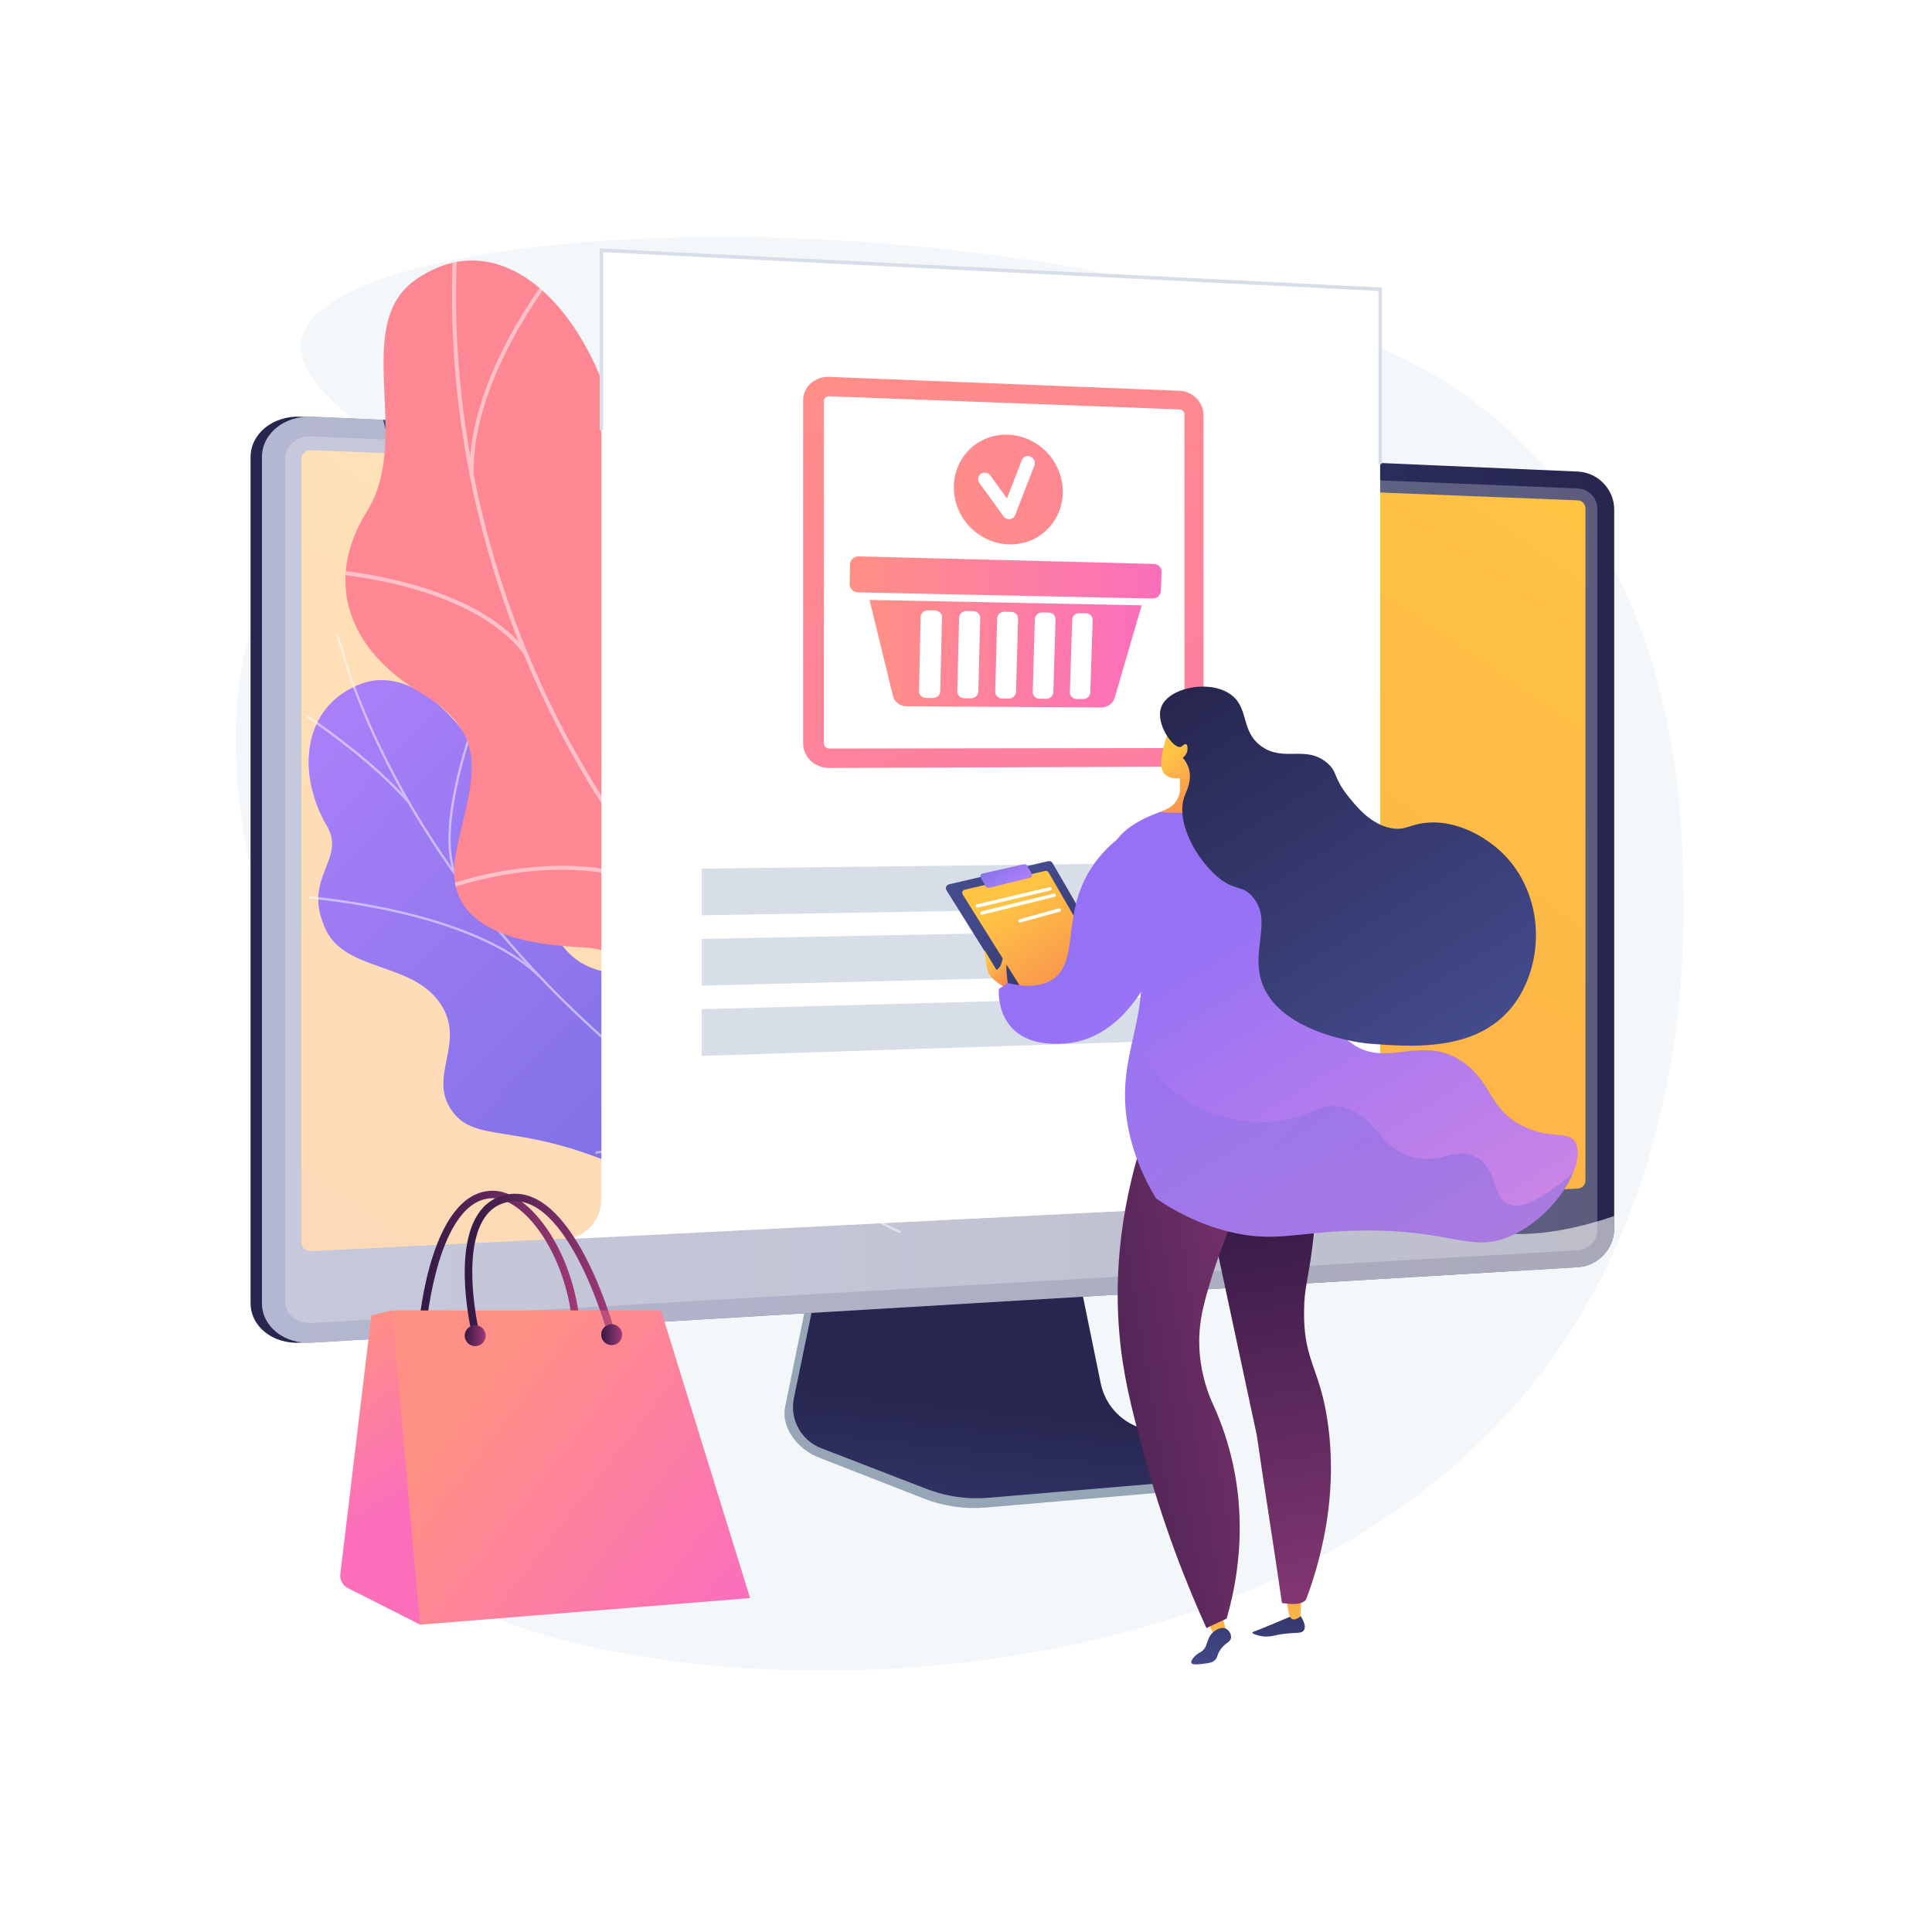 <?xml version="1.0" encoding="utf-8"?>
<!-- Generator: Adobe Illustrator 27.5.0, SVG Export Plug-In . SVG Version: 6.00 Build 0)  -->
<svg version="1.1" xmlns="http://www.w3.org/2000/svg" xmlns:xlink="http://www.w3.org/1999/xlink" x="0px" y="0px"
	 viewBox="0 0 3710 3710" style="enable-background:new 0 0 3710 3710;" xml:space="preserve">
<g id="Background">
	<g>
		<g>
			<rect style="fill:#FFFFFF;" width="3710" height="3710"/>
		</g>
	</g>
</g>
<g id="Illustration">
	<g id="Drop_shipper_receives_order">
		<path style="fill:#F4F7FA;" d="M578.148,655.6c-21.423,148.352,449.305,328.175,417.611,401.167
			c-24.188,55.703-275.264-78.748-425.386,21.808c-187.553,125.628-153.301,700.48,120.91,1057.647
			c82.464,107.411,151.368,149.203,181.887,270.682c65.529,260.843-164.775,416.01-120.949,545.02
			c104.077,306.37,1630.463,483.774,2225.28-338.763c250.739-346.733,255.396-760.22,255.283-860.345
			c-0.188-166.397-0.643-567.571-279.505-871.012c-205.199-223.284-456.221-279.48-777.41-346.672
			C1437.883,380.744,605.674,464.981,578.148,655.6z"/>
		<g>
			<g>
				<path style="fill:#97A6B7;" d="M2185.079,2758.989c-38.938-12.915-68.041-45.962-76.247-86.579l-56.673-280.492l-484.797,17.215
					l-59.664,292.209c-8.356,40.924,25.094,81.98,63.617,97.053l202.828,79.36c37.725,14.76,78.276,20.639,118.58,17.191
					l428.649-36.67c12.531-1.072,22.582-10.922,24.04-23.558c1.459-12.637,10.238-26.826-1.71-30.789L2185.079,2758.989z"/>
				<linearGradient id="SVGID_1_" gradientUnits="userSpaceOnUse" x1="1881.824" y1="3284.84" x2="1942.274" y2="2700.484">
					<stop  offset="0" style="stop-color:#444B8C"/>
					<stop  offset="0.996" style="stop-color:#26264F"/>
				</linearGradient>
				<path style="fill:url(#SVGID_1_);" d="M2189.876,2741.93c-38.898-12.753-67.972-45.385-76.171-85.491l-56.616-276.965
					l-472.979,17.017l-59.604,288.536c-8.348,40.409,13.739,80.932,52.224,95.815l202.624,78.362
					c37.687,14.575,78.197,20.38,118.46,16.975l428.218-36.209c12.518-1.058,22.559-10.785,24.016-23.262
					c1.457-12.478-6.074-24.256-18.011-28.169L2189.876,2741.93z"/>
			</g>
			<g>
				<g>
					
						<linearGradient id="SVGID_00000034073072402574638710000002422451984029650850_" gradientUnits="userSpaceOnUse" x1="1462.309" y1="1654.378" x2="824.217" y2="1728.261">
						<stop  offset="0" style="stop-color:#444B8C"/>
						<stop  offset="0.395" style="stop-color:#383C74"/>
						<stop  offset="0.996" style="stop-color:#26264F"/>
					</linearGradient>
					<path style="fill:url(#SVGID_00000034073072402574638710000002422451984029650850_);" d="M576.747,2578.348
						c-52.573,3.134-95.583-30.972-95.583-76.044v-1624.5c0-45.072,43.01-79.878,95.583-77.6L3008.03,905.548
						c38.597,1.672,69.851,34.214,69.851,72.547v1381.626c0,38.333-31.254,71.384-69.851,73.685L576.747,2578.348z"/>
					
						<linearGradient id="SVGID_00000067216707039234005420000000749938830423955329_" gradientUnits="userSpaceOnUse" x1="503.015" y1="1689.322" x2="3099.731" y2="1689.322">
						<stop  offset="0" style="stop-color:#444B8C"/>
						<stop  offset="0.996" style="stop-color:#26264F"/>
					</linearGradient>
					<path style="fill:url(#SVGID_00000067216707039234005420000000749938830423955329_);" d="M598.597,2578.348
						c-52.573,3.134-95.582-30.972-95.582-76.044v-1624.5c0-45.072,43.009-79.878,95.582-77.6L3029.88,905.548
						c38.598,1.672,69.851,34.214,69.851,72.547v1381.626c0,38.333-31.253,71.384-69.851,73.685L598.597,2578.348z"/>
					<path style="opacity:0.3;fill:#D8DEE8;" d="M3029.881,938.064L598.598,838.045c-28.106-1.156-50.957,17.415-50.957,41.482
						V2142.96v356.892c0,24.068,22.851,42.266,50.957,40.652l2431.283-139.615c20.688-1.188,37.417-18.821,37.417-39.389v-315.835
						V976.843C3067.297,956.276,3050.569,938.915,3029.881,938.064z"/>
					
						<linearGradient id="SVGID_00000061452255490383289980000006831491223309491349_" gradientUnits="userSpaceOnUse" x1="2520.325" y1="534.669" x2="-1189.294" y2="5974.623">
						<stop  offset="0" style="stop-color:#FFC444"/>
						<stop  offset="0.996" style="stop-color:#F36F56"/>
					</linearGradient>
					<path style="fill:url(#SVGID_00000061452255490383289980000006831491223309491349_);" d="M598.597,2402.5
						c-10.942,0.541-19.853-6.637-19.853-15.997V880.728c0-9.361,8.912-16.626,19.853-16.192l2431.283,96.29
						c8.069,0.32,14.628,7.111,14.628,15.137v1291.067c0,8.026-6.56,14.882-14.628,15.281L598.597,2402.5z"/>
				</g>
				<path style="opacity:0.6;fill:#FFFFFF;" d="M2776.064,2332.854c-204.542-126.526-61.676-486.271-291.383-667.021
					c-231.587-182.231-557.459,41.274-719.681-147.447c-120.789-140.519,20.546-310.19-94.787-442.341
					c-180.868-207.241-643.875,77.784-856.596-126.383c-30.202-28.988-60.68-72.965-78.026-143.523l-136.993-5.936
					c-52.573-2.278-95.582,32.528-95.582,77.6v1624.5c0,45.072,43.009,79.178,95.582,76.044l2431.283-144.941
					c38.598-2.301,69.851-35.352,69.851-73.685v-24.564C2938.294,2389.938,2839.603,2372.157,2776.064,2332.854z"/>
			</g>
			<g>
				<g>
					
						<linearGradient id="SVGID_00000057859630578507545120000012243483392619716746_" gradientUnits="userSpaceOnUse" x1="3711.411" y1="2300.433" x2="4348.652" y2="3974.838" gradientTransform="matrix(-0.381 0.925 0.925 0.381 -180.13 -2865.963)">
						<stop  offset="0" style="stop-color:#AA80F9"/>
						<stop  offset="0.996" style="stop-color:#6165D7"/>
					</linearGradient>
					<path style="fill:url(#SVGID_00000057859630578507545120000012243483392619716746_);" d="M1608.972,2287.656
						c47.185-21.116,93.272-44.688,138.384-69.998c-30.17-34.719-74.783-69.108-134.583-60.385
						c-77.769,11.346-120.885-74.647-152.044-179.037c-31.157-104.389-204.987-93.976-266.375-105.136
						c-87.643-15.929-121.267-29.179-186.859-206.009c-63.063-255.838-204.308-396.021-315.017-353.646
						c-112.173,42.936-123.752,171.764-64.916,272.371c29.269,50.053-14.012,81.048-16.346,136.486
						c-0.945,22.46,4.749,38.818,10.706,54.582c34.753,91.946,168.809,66.851,224.467,151.574
						c49.288,75.03-26.539,139.321,22.277,205.714c44.221,60.143,117.909,22.982,299.127,96.611
						c17.12,6.956,35.671,27.559,84.053,38.722c56.945,13.138,151.426,25.013,203.933,64.284
						C1506.407,2316.336,1557.165,2297.973,1608.972,2287.656z"/>
					<g>
						<g style="opacity:0.5;">
							<path style="fill:#FCFDFE;" d="M1729.719,2364.216l-1.981,4.057c-22.504-10.725-45.054-21.841-67.023-33.037
								c-162.658-82.91-310.983-179.167-440.859-286.102c-110.046-90.61-208.417-190.135-292.379-295.811
								c-67.522-84.984-126.134-174.389-174.208-265.733c-33.793-64.214-62.072-128.715-84.044-191.712
								c-3.831-10.978-7.143-22.468-10.347-33.581c-4.268-14.805-8.681-30.116-14.357-44.329l3.955-1.927
								c5.754,14.408,10.197,29.821,14.495,44.727c3.187,11.058,6.484,22.491,10.275,33.357
								c21.902,62.8,50.096,127.109,83.795,191.141c47.953,91.118,106.428,180.31,173.793,265.099
								c83.789,105.458,181.964,204.784,291.798,295.219c129.656,106.755,277.746,202.858,440.153,285.638
								C1684.725,2342.405,1707.243,2353.505,1729.719,2364.216z"/>
							<path style="fill:#FCFDFE;" d="M1038.364,1874.163l-3.051,3.304c-127.846-127.384-438.473-151.539-441.596-151.767
								l0.574-4.43C597.43,1721.5,909.495,1745.76,1038.364,1874.163z"/>
							<path style="fill:#FCFDFE;" d="M1428.126,2195.748l-2.684,3.625c-97.301-75.3-105.046-324.552-105.114-327.061l4.265-0.413
								C1324.659,1874.388,1332.345,2121.626,1428.126,2195.748z"/>
							<path style="fill:#FCFDFE;" d="M1487.202,2233.252l-2.058,4.02c-71.618-36.091-190.356-44.124-334.336-22.618
								c-7.24,1.081-7.24,1.081-7.955,0.734l2.011-4.044l-1.005,2.022l0.227-2.21c0.486-0.014,3.219-0.422,6.389-0.897
								C1295.276,2188.632,1414.861,2196.796,1487.202,2233.252z"/>
							<path style="fill:#FCFDFE;" d="M1688.954,2344.018l-3.039,3.313c-63.154-62.385-47.81-201.259-47.648-202.652l4.234,0.245
								C1642.34,2146.3,1627.247,2283.062,1688.954,2344.018z"/>
							<path style="fill:#FCFDFE;" d="M786.234,1538.521l-3.213,3.13c-67.021-75.215-155.233-136.883-184.22-157.147
								c-7.017-4.906-9.481-6.641-10.228-7.408l3.094-3.259c0.578,0.577,4.59,3.381,9.669,6.931
								C630.415,1401.098,718.907,1462.963,786.234,1538.521z"/>
							<path style="fill:#FCFDFE;" d="M876.737,1678.817l-3.897,2.065c-38.855-88.076,30.289-277.916,33.251-285.955l3.969,1.351
								C909.343,1398.228,838.608,1592.386,876.737,1678.817z"/>
						</g>
					</g>
				</g>
				<g>
					<path style="fill:#FE8794;" d="M1863.125,2022.748c-9.084,12.7-70.768-41.328-182.227-50.269
						c-27.846-2.233-178.881-24.95-236.963,74.115c-11.275,19.23-22.552,38.46-33.826,57.689
						c-53.144-6.895-101.955-23.24-86.724-91.83c23.653-106.518-130.489-189.8-199.176-193.044
						c-85.013-4.016-282.554-17.528-248.5-182.648c28.349-137.462,73.914-221.785-67.275-306.089
						c-141.191-84.306-187.003-215.197-103.444-349.388c87.934-141.215-32.507-357.447,93.966-444.747
						c220.377-152.112,439.486,204.125,395.659,506.057c-43.826,301.931,121.643,201.93,244.553,257.279
						c11.118,5.785,27.91,15.61,45.528,30.969c108.463,94.562,60.164,234.993,111.54,381.792
						C1666.299,1912.839,1878.43,2001.354,1863.125,2022.748z"/>
					<g>
						<defs>
							<path id="SVGID_00000143578653080352377480000016909366757933679777_" d="M1625.035,1794.872l-174.115,316.817
								c-52.836-4.266-144.548-22.618-127.535-99.234c23.652-106.519-130.49-189.801-199.177-193.045
								c-85.013-4.016-282.554-17.528-248.501-182.648c28.349-137.461,73.915-221.783-67.276-306.088
								c-141.19-84.306-187.001-215.198-103.442-349.388c87.933-141.214-32.508-357.447,93.967-444.746
								c220.376-152.114,439.484,204.124,395.658,506.055s121.642,201.932,244.554,257.28
								c167.8,75.563,8.289,288.439,39.283,382.812C1502.748,1756.669,1576.71,1783.872,1625.035,1794.872z"/>
						</defs>
						<clipPath id="SVGID_00000145736821925604169850000001445079746375171208_">
							<use xlink:href="#SVGID_00000143578653080352377480000016909366757933679777_"  style="overflow:visible;"/>
						</clipPath>
						<g style="opacity:0.5;clip-path:url(#SVGID_00000145736821925604169850000001445079746375171208_);">
							<path style="fill:#FCFDFE;" d="M1495.611,1918.798l-4.964,6.066c-415.522-346.453-652.867-906.377-619.411-1461.263
								l7.532,0.054C845.454,1016.204,1081.815,1573.784,1495.611,1918.798z"/>
							<path style="fill:#FCFDFE;" d="M1286.017,1709.205l-3.743,6.882c-188.249-99.068-427.083-7.052-429.474-6.11l-2.378-7.161
								C852.843,1701.861,1094.799,1608.577,1286.017,1709.205z"/>
							<path style="fill:#FCFDFE;" d="M1420.993,1852.842l-6.406,4.418c-116.18-183.558,58.212-560.228,59.988-564.012l6.775,3.008
								C1479.594,1299.999,1307.022,1672.774,1420.993,1852.842z"/>
							<path style="fill:#FCFDFE;" d="M1011.214,1250.242l-6.042,4.944c-104.466-136.37-370.003-153.645-372.673-153.805
								l0.843-7.682C636.046,1093.859,904.819,1111.353,1011.214,1250.242z"/>
							<path style="fill:#FCFDFE;" d="M909.582,914.433l-7.544,0.668c-6.344-201.883,173.647-414.675,175.471-416.802l5.569,4.877
								C1081.275,505.274,903.334,715.695,909.582,914.433z"/>
						</g>
					</g>
				</g>
			</g>
			<g>
				<g>
					<path style="fill:#FFFFFF;" d="M2650.283,2218.859V555.419l-1495.459-74.787v1821.845c0,38.23-27.703,70.829-65.433,76.997h0
						l1480.535-74.788C2615.136,2301.706,2650.283,2264.167,2650.283,2218.859z"/>
				</g>
				<g>
					<g>
						
							<linearGradient id="SVGID_00000121961550157588147050000018047295248976011182_" gradientUnits="userSpaceOnUse" x1="1700.343" y1="551.304" x2="2421.397" y2="2339.12">
							<stop  offset="0" style="stop-color:#FF9085"/>
							<stop  offset="1" style="stop-color:#FB6FBB"/>
						</linearGradient>
						<path style="fill:url(#SVGID_00000121961550157588147050000018047295248976011182_);" d="M2264.982,786.178
							c5.276,0.198,9.567,4.552,9.567,9.705v631.228c0,5.153-4.29,9.352-9.567,9.36l-672.567,0.965
							c-5.715,0.008-10.366-4.352-10.366-9.719V770.284c0-5.368,4.651-9.56,10.366-9.345L2264.982,786.178L2264.982,786.178z
							 M2264.982,750.38l-672.567-26.682c-27.676-1.098-50.161,19.091-50.161,45.115v658.939c0,26.023,22.485,47.024,50.161,46.925
							l672.567-2.408c25.493-0.091,46.089-20.316,46.089-45.19V797.234C2311.071,772.359,2290.475,751.391,2264.982,750.38
							L2264.982,750.38z"/>
						<g>
							<g>
								
									<linearGradient id="SVGID_00000061472023863217657850000014947371460912839823_" gradientUnits="userSpaceOnUse" x1="1631.515" y1="1108.873" x2="2230.609" y2="1108.873">
									<stop  offset="0" style="stop-color:#FF9085"/>
									<stop  offset="1" style="stop-color:#FB6FBB"/>
								</linearGradient>
								<path style="fill:url(#SVGID_00000061472023863217657850000014947371460912839823_);" d="M2213.363,1149.327
									l-565.481-11.765c-9.187-0.191-16.518-7.402-16.365-16.11l0.662-37.638c0.154-8.734,7.75-15.627,16.956-15.392
									l566.643,14.463c8.498,0.217,15.129,7.184,14.821,15.558l-1.33,36.088
									C2228.962,1142.881,2221.844,1149.504,2213.363,1149.327z"/>
								
									<linearGradient id="SVGID_00000156553860827676306510000006751147607241716134_" gradientUnits="userSpaceOnUse" x1="1669.758" y1="1255.283" x2="2192.356" y2="1255.283">
									<stop  offset="0" style="stop-color:#FF9085"/>
									<stop  offset="1" style="stop-color:#FB6FBB"/>
								</linearGradient>
								<path style="fill:url(#SVGID_00000156553860827676306510000006751147607241716134_);" d="M1669.759,1152.035l45.013,184.459
									c2.825,11.581,13.636,19.748,26.21,19.823l373.82,2.212c11.916,0.071,22.555-7.736,25.829-18.941l51.726-177.181
									L1669.759,1152.035z M1805.583,1327.391c-0.169,7.236-6.476,13.057-14.092,13.003l-13.157-0.093
									c-7.637-0.054-13.708-5.978-13.548-13.234l3.129-142.09c0.161-7.327,6.524-13.153,14.202-13.01l13.225,0.246
									c7.655,0.143,13.719,6.184,13.549,13.49L1805.583,1327.391z M1878.699,1327.972c-0.185,7.2-6.444,12.991-13.983,12.938
									l-13.024-0.092c-7.56-0.053-13.555-5.947-13.379-13.167l3.45-141.366c0.178-7.29,6.491-13.087,14.091-12.945l13.091,0.244
									c7.578,0.141,13.566,6.151,13.379,13.42L1878.699,1327.972z M1951.082,1328.547c-0.201,7.163-6.411,12.926-13.875,12.873
									l-12.893-0.091c-7.485-0.053-13.405-5.916-13.213-13.1l3.764-140.649c0.194-7.252,6.458-13.021,13.981-12.88l12.959,0.241
									c7.501,0.14,13.415,6.118,13.212,13.35L1951.082,1328.547z M2022.741,1329.115c-0.217,7.128-6.379,12.861-13.768,12.809
									l-12.765-0.09c-7.41-0.052-13.257-5.886-13.049-13.034l4.072-139.939c0.21-7.216,6.426-12.955,13.873-12.816l12.829,0.239
									c7.426,0.138,13.266,6.086,13.047,13.281L2022.741,1329.115z M2093.689,1329.679c-0.232,7.092-6.347,12.797-13.663,12.746
									l-12.638-0.089c-7.336-0.052-13.111-5.856-12.887-12.968l4.374-139.236c0.225-7.179,6.394-12.89,13.766-12.753l12.701,0.237
									c7.352,0.137,13.119,6.054,12.885,13.213L2093.689,1329.679z"/>
								
									<linearGradient id="SVGID_00000137843401224836122070000009472018021933502604_" gradientUnits="userSpaceOnUse" x1="1704.958" y1="1034.908" x2="3080.146" y2="470.729">
									<stop  offset="0" style="stop-color:#FF9085"/>
									<stop  offset="1" style="stop-color:#FB6FBB"/>
								</linearGradient>
								<path style="fill:url(#SVGID_00000137843401224836122070000009472018021933502604_);" d="M1925.737,834.83
									c-57.581,3.514-99.557,53.611-93.576,111.884c5.98,58.273,57.621,102.363,115.166,98.49
									c57.348-3.86,98.877-53.929,92.934-111.843C2034.317,875.446,1983.122,831.328,1925.737,834.83z M1986.353,893.904
									l-36.923,95.166c-1.691,4.357-5.633,7.356-10.295,7.829c-0.15,0.015-0.301,0.028-0.452,0.038
									c-4.511,0.297-8.953-1.816-11.692-5.59l-45.988-63.4c-4.31-5.941-3.152-14.079,2.585-18.175
									c5.732-4.093,13.87-2.598,18.175,3.34l31.898,44.009l28.578-73.582c2.565-6.604,10.044-9.633,16.701-6.769
									C1985.596,879.635,1988.914,887.304,1986.353,893.904z"/>
							</g>
						</g>
					</g>
					<polygon style="fill:#D8DEE8;" points="2485.137,1738.208 1347.568,1757.688 1347.568,1667.994 2485.137,1654.308 					"/>
					<polygon style="fill:#D8DEE8;" points="2485.137,1864.469 1347.568,1892.669 1347.568,1802.975 2485.137,1780.569 					"/>
					<polygon style="fill:#D8DEE8;" points="2485.137,1990.729 1347.568,2027.65 1347.568,1937.956 2485.137,1906.83 					"/>
				</g>
				<g>
					<path style="fill:#D8DEE8;" d="M2650.283,891.733c-1.856,0-3.358-1.502-3.358-3.358V558.613l-1488.742-74.452v339.416
						c0,1.857-1.504,3.358-3.358,3.358c-1.855,0-3.358-1.502-3.358-3.358V477.101l3.526,0.177l1498.65,74.947v336.15
						C2653.641,890.231,2652.139,891.733,2650.283,891.733z"/>
				</g>
			</g>
		</g>
		<g>
			<g>
				
					<linearGradient id="SVGID_00000067944567721451774630000009209804986772820899_" gradientUnits="userSpaceOnUse" x1="804.447" y1="2419.26" x2="1114.025" y2="2419.26">
					<stop  offset="0" style="stop-color:#311944"/>
					<stop  offset="1" style="stop-color:#A03976"/>
				</linearGradient>
				<path style="fill:url(#SVGID_00000067944567721451774630000009209804986772820899_);" d="M1106.826,2551.953
					c-3.664,0-6.794-2.785-7.149-6.507c-6.295-66.057-27.833-128.82-60.645-176.729c-29.067-42.443-63.672-67.771-92.585-67.771
					c-0.033,0-0.063,0-0.096,0c-105.311,0.205-127.34,241.99-127.55,244.433c-0.341,3.957-3.807,6.886-7.779,6.547
					c-3.956-0.341-6.887-3.823-6.547-7.778c0.902-10.509,23.45-257.35,141.849-257.582c0.042,0,0.085,0,0.127,0
					c34.162,0,72.223,26.972,104.448,74.025c34.164,49.885,56.573,115.05,63.095,183.489c0.376,3.953-2.522,7.463-6.475,7.841
					C1107.285,2551.943,1107.054,2551.953,1106.826,2551.953z"/>
				
					<linearGradient id="SVGID_00000175320058031938915250000014040153079296867771_" gradientUnits="userSpaceOnUse" x1="594.53" y1="2593.092" x2="769.771" y2="2886.957">
					<stop  offset="0" style="stop-color:#FF9085"/>
					<stop  offset="1" style="stop-color:#FB6FBB"/>
				</linearGradient>
				<path style="fill:url(#SVGID_00000175320058031938915250000014040153079296867771_);" d="M668.097,3049.566l138.63,70.186
					l83.996-257.756l-138.402-345.559l-39.245,9.623l-59.547,496.285C652.182,3033.578,658.003,3044.456,668.097,3049.566z"/>
				
					<linearGradient id="SVGID_00000147936985883893447880000016429835270206561922_" gradientUnits="userSpaceOnUse" x1="621.625" y1="2576.934" x2="796.866" y2="2870.8">
					<stop  offset="0" style="stop-color:#FF9085"/>
					<stop  offset="1" style="stop-color:#FB6FBB"/>
				</linearGradient>
				<path style="opacity:0.52;fill:url(#SVGID_00000147936985883893447880000016429835270206561922_);" d="M890.724,2861.996
					l-138.402-345.559l-23.148,5.676c-3.21,46.137-1.799,84.11,0.381,111.757c9.278,117.652,40.091,150.392,25.164,232.468
					c-12.411,68.245-39.516,77.508-37.147,123.423c2.581,50.007,37.459,91.883,78.927,124.813l10.229,5.178L890.724,2861.996z"/>
				
					<linearGradient id="SVGID_00000137125681469895938740000013873440675035717273_" gradientUnits="userSpaceOnUse" x1="899.593" y1="2711.474" x2="1392.964" y2="3091.612">
					<stop  offset="0" style="stop-color:#FF9085"/>
					<stop  offset="1" style="stop-color:#FB6FBB"/>
				</linearGradient>
				<polygon style="fill:url(#SVGID_00000137125681469895938740000013873440675035717273_);" points="752.322,2516.437 
					1269.22,2516.438 1440.289,3068.702 806.728,3119.752 				"/>
				
					<linearGradient id="SVGID_00000158741339922159256060000015555287862548840841_" gradientUnits="userSpaceOnUse" x1="892.406" y1="2428.041" x2="1178.356" y2="2428.041">
					<stop  offset="0" style="stop-color:#311944"/>
					<stop  offset="1" style="stop-color:#A03976"/>
				</linearGradient>
				<path style="fill:url(#SVGID_00000158741339922159256060000015555287862548840841_);" d="M912.449,2563.771
					c-3.263,0-6.216-2.236-6.994-5.55c-1.469-6.263-35.43-154.244,12.456-226.868c13.725-20.814,32.9-33.523,56.991-37.772
					c123.787-21.812,200,244.058,203.184,255.386c1.073,3.823-1.154,7.792-4.976,8.866c-3.827,1.078-7.793-1.155-8.867-4.976
					c-0.746-2.647-75.768-264.726-186.843-245.114c-20.328,3.584-35.86,13.897-47.484,31.525
					c-44.512,67.509-10.806,214.196-10.46,215.671c0.907,3.865-1.493,7.734-5.358,8.641
					C913.545,2563.71,912.992,2563.771,912.449,2563.771z"/>
				<g style="opacity:0.3;">
					
						<linearGradient id="SVGID_00000000218112172760781200000006834078968256057785_" gradientUnits="userSpaceOnUse" x1="905.971" y1="2703.196" x2="1399.341" y2="3083.334">
						<stop  offset="0" style="stop-color:#FF9085"/>
						<stop  offset="1" style="stop-color:#FB6FBB"/>
					</linearGradient>
					<path style="fill:url(#SVGID_00000000218112172760781200000006834078968256057785_);" d="M1269.219,2516.437H1012.79
						c-12.647,12.864-21.622,27.69-22.48,44.321c-4.03,78.137,175.6,103.807,192.924,210.899
						c12.497,77.254-64.399,166.391-133.01,206.105c-72.287,41.841-121.267,20.652-170.157,67.104
						c-21.481,20.41-34.562,45.932-42.341,72.388l602.561-48.552L1269.219,2516.437z"/>
				</g>
				
					<linearGradient id="SVGID_00000039837371967367380540000002145968948917250177_" gradientUnits="userSpaceOnUse" x1="892.406" y1="2564.856" x2="932.593" y2="2564.856">
					<stop  offset="0" style="stop-color:#311944"/>
					<stop  offset="1" style="stop-color:#A03976"/>
				</linearGradient>
				
					<circle style="fill:url(#SVGID_00000039837371967367380540000002145968948917250177_);" cx="912.499" cy="2564.856" r="20.093"/>
				
					<linearGradient id="SVGID_00000152241260526751762050000015102308785466658737_" gradientUnits="userSpaceOnUse" x1="1154.446" y1="2562.992" x2="1194.632" y2="2562.992">
					<stop  offset="0" style="stop-color:#311944"/>
					<stop  offset="1" style="stop-color:#A03976"/>
				</linearGradient>
				
					<circle style="fill:url(#SVGID_00000152241260526751762050000015102308785466658737_);" cx="1174.539" cy="2562.992" r="20.093"/>
			</g>
		</g>
		<g>
			
				<linearGradient id="SVGID_00000086668330582470845570000011433001412349921208_" gradientUnits="userSpaceOnUse" x1="-540.451" y1="3415.734" x2="-619.816" y2="3154.045" gradientTransform="matrix(-0.993 0.118 0.118 0.993 1497.196 -89.7)">
				<stop  offset="0" style="stop-color:#444B8C"/>
				<stop  offset="0.996" style="stop-color:#26264F"/>
			</linearGradient>
			<path style="fill:url(#SVGID_00000086668330582470845570000011433001412349921208_);" d="M2497.771,3103.471
				c9.8,15.633,8.273,22.952,6.588,26.277c-4.941,9.755-20.036,2.61-56.63,10.87c-4.292,0.97-12.468,2.957-23.074,1.602
				c-9.085-1.164-20.032-4.79-19.834-7.211c0.073-0.882,1.612-1.392,2.196-1.582c10.053-3.267,72.358-29.75,72.358-29.75
				L2497.771,3103.471z"/>
			
				<linearGradient id="SVGID_00000055673031178048493660000015017541148659603086_" gradientUnits="userSpaceOnUse" x1="-608.87" y1="3364.779" x2="-608.87" y2="2944.35" gradientTransform="matrix(-0.993 0.118 0.118 0.993 1497.196 -89.7)">
				<stop  offset="0" style="stop-color:#FFC444"/>
				<stop  offset="0.996" style="stop-color:#F36F56"/>
			</linearGradient>
			<path style="fill:url(#SVGID_00000055673031178048493660000015017541148659603086_);" d="M2498.925,3066.732l-1.897,37.436
				c0,0-14.653,12.838-20.229-0.304c-4.012-9.454-6.68-35.785-6.68-35.785L2498.925,3066.732z"/>
			
				<linearGradient id="SVGID_00000028296243699403899040000014545189114985070469_" gradientUnits="userSpaceOnUse" x1="-454.069" y1="3364.778" x2="-454.069" y2="2944.344" gradientTransform="matrix(-0.993 0.118 0.118 0.993 1497.196 -89.7)">
				<stop  offset="0" style="stop-color:#FFC444"/>
				<stop  offset="0.996" style="stop-color:#F36F56"/>
			</linearGradient>
			<polygon style="fill:url(#SVGID_00000028296243699403899040000014545189114985070469_);" points="2314.012,3104.496 
				2333.977,3145.284 2356.174,3139.329 2346.835,3100.605 			"/>
			
				<linearGradient id="SVGID_00000067940417331954452520000004335382977334940300_" gradientUnits="userSpaceOnUse" x1="-424.836" y1="3380.671" x2="-504.201" y2="3118.979" gradientTransform="matrix(-0.993 0.118 0.118 0.993 1497.196 -89.7)">
				<stop  offset="0" style="stop-color:#444B8C"/>
				<stop  offset="0.996" style="stop-color:#26264F"/>
			</linearGradient>
			<path style="fill:url(#SVGID_00000067940417331954452520000004335382977334940300_);" d="M2343.448,3167.908
				c9.572-14.106,19.448-13.95,20.486-23.065c0.815-7.162-4.369-15.3-11.178-17.885c-9.57-3.631-19.832,4.677-22.151,6.552
				c-15.75,12.752-9.352,29.45-24.506,38.564c-3.051,1.835-7.966,3.958-12.798,9.536c-2.051,2.37-7.134,8.239-5.434,11.737
				c1.966,4.047,11.996,2.85,21.534,1.714c11.444-1.363,17.166-2.041,22.317-6.058
				C2338.859,3183.436,2336.061,3178.795,2343.448,3167.908z"/>
			
				<linearGradient id="SVGID_00000119079674815264769470000009743411234470331288_" gradientUnits="userSpaceOnUse" x1="-645.222" y1="2457.581" x2="-683.833" y2="3326.318" gradientTransform="matrix(-0.993 0.118 0.118 0.993 1497.196 -89.7)">
				<stop  offset="0" style="stop-color:#311944"/>
				<stop  offset="1" style="stop-color:#893976"/>
			</linearGradient>
			<path style="fill:url(#SVGID_00000119079674815264769470000009743411234470331288_);" d="M2527.608,2173.04
				c4.78,86.114,0.157,160.534-7.565,221.616c-8.308,65.708-15.34,77.526-15.9,122.533c-1.215,97.937,31.252,109.25,46.106,218.603
				c16.403,120.748-7.855,219.808-17.484,257.627c-8.419,33.061-17.868,59.979-25.099,78.732
				c-10.316,10.616-27.625,8.302-45.852,6.144c-15.723-109.451-32.534-212.288-48.257-321.739
				c-35.012-163.713-70.023-327.419-105.035-491.13C2381.552,2234.628,2454.579,2203.838,2527.608,2173.04z"/>
			
				<linearGradient id="SVGID_00000000201189487350468450000001983562920887319453_" gradientUnits="userSpaceOnUse" x1="-645.222" y1="2457.581" x2="-683.833" y2="3326.318" gradientTransform="matrix(-0.993 0.118 0.118 0.993 1497.196 -89.7)">
				<stop  offset="0" style="stop-color:#311944"/>
				<stop  offset="1" style="stop-color:#893976"/>
			</linearGradient>
			<path style="opacity:0.3;fill:url(#SVGID_00000000201189487350468450000001983562920887319453_);" d="M2461.815,3078.294
				c-15.723-109.451-32.534-212.288-48.257-321.739c-35.012-163.713-70.023-327.419-105.035-491.13
				c73.028-30.797,146.056-61.587,219.085-92.385c0.316,5.703,0.485,11.213,0.722,16.817
				c-97.734,100.188-112.342,174.348-107.216,223.681c6.215,59.834,41.454,86.829,42.253,174.263
				c0.573,62.516-17.2,75.012-12.544,131.082c5.997,72.2,40.349,110.228,58.9,150.699c17.928,39.115,27.855,95.801,6.41,179.373
				c-3.005,8.695-5.881,16.491-8.467,23.195C2497.351,3082.764,2480.042,3080.456,2461.815,3078.294z"/>
			
				<linearGradient id="SVGID_00000128465316089120366220000013700615421971782307_" gradientUnits="userSpaceOnUse" x1="-56.622" y1="2827.152" x2="-764.491" y2="2794.976" gradientTransform="matrix(-0.993 0.118 0.118 0.993 1497.196 -89.7)">
				<stop  offset="0" style="stop-color:#311944"/>
				<stop  offset="1" style="stop-color:#893976"/>
			</linearGradient>
			<path style="fill:url(#SVGID_00000128465316089120366220000013700615421971782307_);" d="M2401.566,2266.819
				c-47.468,97.761-72.038,173.647-84.926,220.317c-7.862,28.472-14.674,58.015-13.689,95.935
				c1.208,46.456,13.551,83.689,23.537,107.355c14.19,30.205,27.687,65.687,37.668,106.206
				c32.372,131.404,10.418,245.434-8.668,311.546c-12.931,6.044-25.863,12.095-38.794,18.14
				c-37.22-82.029-84.175-198.878-123.01-344.558c-21.21-79.566-37.55-141.99-44.325-222.445
				c-7.147-84.858-6.203-220.098,49.942-386.241C2266.723,2204.321,2334.144,2235.571,2401.566,2266.819z"/>
			
				<linearGradient id="SVGID_00000098200275523428151020000003617711201633713570_" gradientUnits="userSpaceOnUse" x1="-1104.295" y1="3012.626" x2="-602.354" y2="1940.103" gradientTransform="matrix(-0.993 0.118 0.118 0.993 1497.196 -89.7)">
				<stop  offset="0.004" style="stop-color:#E38DDD"/>
				<stop  offset="1" style="stop-color:#9571F6"/>
			</linearGradient>
			<path style="fill:url(#SVGID_00000098200275523428151020000003617711201633713570_);" d="M2309.837,1534.746
				c-83.631,21.603-146.962,42.123-172.116,88.947c-26.569,49.458,24.785,80.772,46.488,182.653
				c33.229,155.977-52.53,222.382-13.292,378.958c13.22,52.756,34.836,92.616,49.39,116.158
				c29.269,20.09,75.373,46.991,136.204,62.771c88.521,22.963,129.507,1.951,245.798-1.028
				c190.213-4.877,223.11,47.682,305.843,6.828c83.614-41.29,138.536-138.684,116.937-176.567
				c-12.938-22.686-46.353-5.082-98.429-29.934c-67.115-32.028-60.585-83.88-116.152-123.288
				c-79.813-56.605-146.328,12.754-214.667-36.556c-69.128-49.882-87.966-183.556-67.156-265.787
				c13.593-53.711,9.219-110.533,18.075-165.223c0.738-4.543,1.019-11.717-2.417-19.541c-13.132-29.921-69.98-31.163-112.917-31.701
				C2365.94,1520.614,2316.713,1532.968,2309.837,1534.746z"/>
			
				<linearGradient id="SVGID_00000116927309233556299020000016273070835235220372_" gradientUnits="userSpaceOnUse" x1="3082.873" y1="2110.681" x2="3474.929" y2="2916.883" gradientTransform="matrix(0.958 -0.289 0.289 0.958 -1502.884 536.33)">
				<stop  offset="0" style="stop-color:#AA80F9"/>
				<stop  offset="0.996" style="stop-color:#6165D7"/>
			</linearGradient>
			<path style="opacity:0.3;fill:url(#SVGID_00000116927309233556299020000016273070835235220372_);" d="M2893.261,2311.072
				c-27.658-15.294-17.568-65.987-58.567-89.055c-38.053-21.41-63.51,12.826-117.962,0.949
				c-69.838-15.236-71.712-81.104-138.717-96.623c-48.182-11.158-59.858,19.974-127.449,26.88
				c-67.475,6.897-158.382-13.651-220.422-80.642c-26.362-28.465-42.373-59.837-52.11-89.26
				c-13.233,59.879-28.179,117.944-7.119,201.984c13.22,52.756,34.836,92.616,49.39,116.158
				c29.269,20.09,75.373,46.991,136.204,62.77c88.52,22.963,129.507,1.952,245.798-1.027c190.213-4.877,223.11,47.682,305.843,6.828
				c53.438-26.388,95.036-75.656,112.549-117.695C2950.387,2312.967,2913.334,2322.172,2893.261,2311.072z"/>
			
				<linearGradient id="SVGID_00000037656033947184727840000001878251156682771357_" gradientUnits="userSpaceOnUse" x1="-551.179" y1="1621.24" x2="-641.726" y2="1767.713" gradientTransform="matrix(-0.993 0.118 0.118 0.993 1497.196 -89.7)">
				<stop  offset="0" style="stop-color:#FFC444"/>
				<stop  offset="0.996" style="stop-color:#F36F56"/>
			</linearGradient>
			<path style="fill:url(#SVGID_00000037656033947184727840000001878251156682771357_);" d="M2248.663,1391.982
				c0,0-19.741,45.827-18.663,76.745c1.078,30.917,35.647,25.797,35.647,25.797l0.305,19.535
				c0.261,16.677-9.313,31.944-24.437,38.975l-13.304,6.183c0,0,91.1,11.745,137.118-26.842l-14.2-0.21
				c-20.108-0.298-37.218-14.728-40.905-34.498l-1.538-8.244C2308.686,1489.424,2316.256,1392.142,2248.663,1391.982z"/>
			<g>
				
					<linearGradient id="SVGID_00000169553116211318788770000006061507979517235620_" gradientUnits="userSpaceOnUse" x1="-213.947" y1="1848.015" x2="-396.46" y2="2143.257" gradientTransform="matrix(-0.993 0.118 0.118 0.993 1497.196 -89.7)">
					<stop  offset="0" style="stop-color:#444B8C"/>
					<stop  offset="0.996" style="stop-color:#26264F"/>
				</linearGradient>
				<path style="fill:url(#SVGID_00000169553116211318788770000006061507979517235620_);" d="M2157.382,1892.218l-136.207-234.949
					c-1.682-2.901-5.062-4.361-8.327-3.599l-190.568,44.535c-5.088,1.187-7.498,7.029-4.728,11.459l158.055,252.731
					c1.903,3.043,5.673,4.346,9.049,3.125l167.49-60.488L2157.382,1892.218z"/>
				
					<linearGradient id="SVGID_00000078017781111408939560000002366185100880511400_" gradientUnits="userSpaceOnUse" x1="-194.408" y1="1836.919" x2="-352.059" y2="2132.917" gradientTransform="matrix(-0.995 0.104 0.104 0.995 1561.452 -80.997)">
					<stop  offset="0" style="stop-color:#FFC444"/>
					<stop  offset="0.996" style="stop-color:#F36F56"/>
				</linearGradient>
				<path style="fill:url(#SVGID_00000078017781111408939560000002366185100880511400_);" d="M2123.873,1865.551l-110.285-190.238
					c-1.362-2.349-4.098-3.531-6.742-2.914l-154.301,36.059c-4.121,0.962-6.072,5.693-3.828,9.279l127.976,204.635
					c1.54,2.464,4.593,3.518,7.326,2.53l135.616-48.975L2123.873,1865.551z"/>
				
					<linearGradient id="SVGID_00000029760874510880174710000001070425884031001999_" gradientUnits="userSpaceOnUse" x1="-232.588" y1="1829.076" x2="-189.15" y2="1738.984" gradientTransform="matrix(-0.993 0.118 0.118 0.993 1497.196 -89.7)">
					<stop  offset="0" style="stop-color:#AA80F9"/>
					<stop  offset="0.996" style="stop-color:#6165D7"/>
				</linearGradient>
				<path style="fill:url(#SVGID_00000029760874510880174710000001070425884031001999_);" d="M1981.04,1677.497l-8.757-15.259
					c-1.218-2.12-3.673-3.2-6.058-2.664l-79.372,17.85c-3.685,0.83-5.497,5.005-3.585,8.262l9.738,16.591
					c1.247,2.126,3.741,3.18,6.134,2.595l78.39-19.184C1981.135,1684.806,1982.888,1680.715,1981.04,1677.497z"/>
				<path style="fill:#FFFFFF;" d="M1877.081,1742.917c0.125-0.014,0.241-0.041,0.365-0.069l139.73-32.975
					c1.73-0.407,2.803-2.142,2.397-3.865c-0.416-1.735-2.203-2.776-3.872-2.39l-139.73,32.976c-1.73,0.407-2.803,2.142-2.396,3.865
					C1873.956,1742.073,1875.484,1743.107,1877.081,1742.917z"/>
				<path style="fill:#FFFFFF;" d="M1885.843,1756.459c0.131-0.016,0.267-0.045,0.396-0.072l138.874-34.279
					c1.729-0.42,2.78-2.166,2.354-3.898c-0.42-1.723-2.145-2.771-3.892-2.349l-138.872,34.278c-1.729,0.421-2.781,2.165-2.354,3.898
					C1882.738,1755.624,1884.259,1756.646,1885.843,1756.459z"/>
				<path style="fill:#FFFFFF;" d="M1959.098,1771.531c0.162-0.019,0.323-0.051,0.482-0.095l75.503-20.832
					c1.718-0.47,2.722-2.246,2.246-3.961c-0.468-1.704-2.272-2.718-3.955-2.241l-75.505,20.833c-1.716,0.47-2.721,2.247-2.245,3.963
					C1956.049,1770.74,1957.55,1771.714,1959.098,1771.531z"/>
			</g>
			
				<linearGradient id="SVGID_00000085212136947004151320000016132444287562766478_" gradientUnits="userSpaceOnUse" x1="-175.335" y1="1964.693" x2="-219.128" y2="2035.535" gradientTransform="matrix(-0.993 0.118 0.118 0.993 1497.196 -89.7)">
				<stop  offset="0" style="stop-color:#FFC444"/>
				<stop  offset="0.996" style="stop-color:#F36F56"/>
			</linearGradient>
			<path style="fill:url(#SVGID_00000085212136947004151320000016132444287562766478_);" d="M1936.925,1900.541
				c0,0-33.706-18.114-38.954-32.819c-5.247-14.704-7.294-43.191-7.294-43.191l22.524,38.077c0,0,8.598-3.467,11.039-17.046
				c2.441-13.579,10.157-2.181,8.592,8.048C1931.266,1863.838,1936.925,1900.541,1936.925,1900.541z"/>
			
				<linearGradient id="SVGID_00000092426194196045282790000004427286201874002056_" gradientUnits="userSpaceOnUse" x1="-879.021" y1="3118.034" x2="-377.088" y2="2045.528" gradientTransform="matrix(-0.993 0.118 0.118 0.993 1497.196 -89.7)">
				<stop  offset="0.004" style="stop-color:#E38DDD"/>
				<stop  offset="1" style="stop-color:#9571F6"/>
			</linearGradient>
			<path style="fill:url(#SVGID_00000092426194196045282790000004427286201874002056_);" d="M2151.218,1607.243
				c-15.563,11.862-38.767,32.254-57.922,63.246c-54.494,88.172-20.841,172.521-69.762,208.712
				c-13.99,10.353-39.414,20.226-88.409,8.454l-17.104,11.526c0,0-10.359,114.821,126.698,104.746
				c137.058-10.068,187.374-187.025,187.374-187.025L2151.218,1607.243z"/>
			
				<linearGradient id="SVGID_00000048465894413246245930000005935651265925502857_" gradientUnits="userSpaceOnUse" x1="-1054.048" y1="2234.774" x2="-687.981" y2="1452.58" gradientTransform="matrix(-0.993 0.118 0.118 0.993 1497.196 -89.7)">
				<stop  offset="0" style="stop-color:#444B8C"/>
				<stop  offset="0.996" style="stop-color:#26264F"/>
			</linearGradient>
			<path style="fill:url(#SVGID_00000048465894413246245930000005935651265925502857_);" d="M2266.267,1434.465
				c4.594-0.766,7.93-6.951,11.242-5.47c3.476,1.549,3.815,10.134,1.425,16.377c-1.962,5.118-5.597,8.22-7.641,9.696
				c3.983,4.647,9.17,11.955,11.898,21.858c6.037,21.9-4.308,40.774-8.355,51.652c-18.258,49.04,22.417,120.808,63.396,155.355
				c33.302,28.085,46.635,14.577,67.074,38.074c39.786,45.73-5.12,103.346,18.8,167.354
				c36.373,97.327,196.194,113.93,202.813,114.539c2.608,0.241,4.357,0.381,7.067,0.585c71.523,5.364,179.927,13.491,250.475-50.695
				c52.783-48.02,72.384-125.615,62.606-191.716c-2.571-17.387-13.367-83.305-71.925-132.98
				c-9.294-7.883-64.322-54.454-133.043-49.377c-36.398,2.687-42.671,16.111-71.143,10.493
				c-38.981-7.693-65.308-40.371-81.641-60.639c-30.042-37.287-19.864-46.624-40.731-64.458
				c-40.89-34.938-82.681-1.376-125.77-31.63c-42.473-29.82-22.229-76.731-62.954-102.215
				c-42.011-26.281-116.83-9.687-130.044,26.853C2218.459,1389.52,2252.18,1436.812,2266.267,1434.465z"/>
		</g>
	</g>
</g>
</svg>
